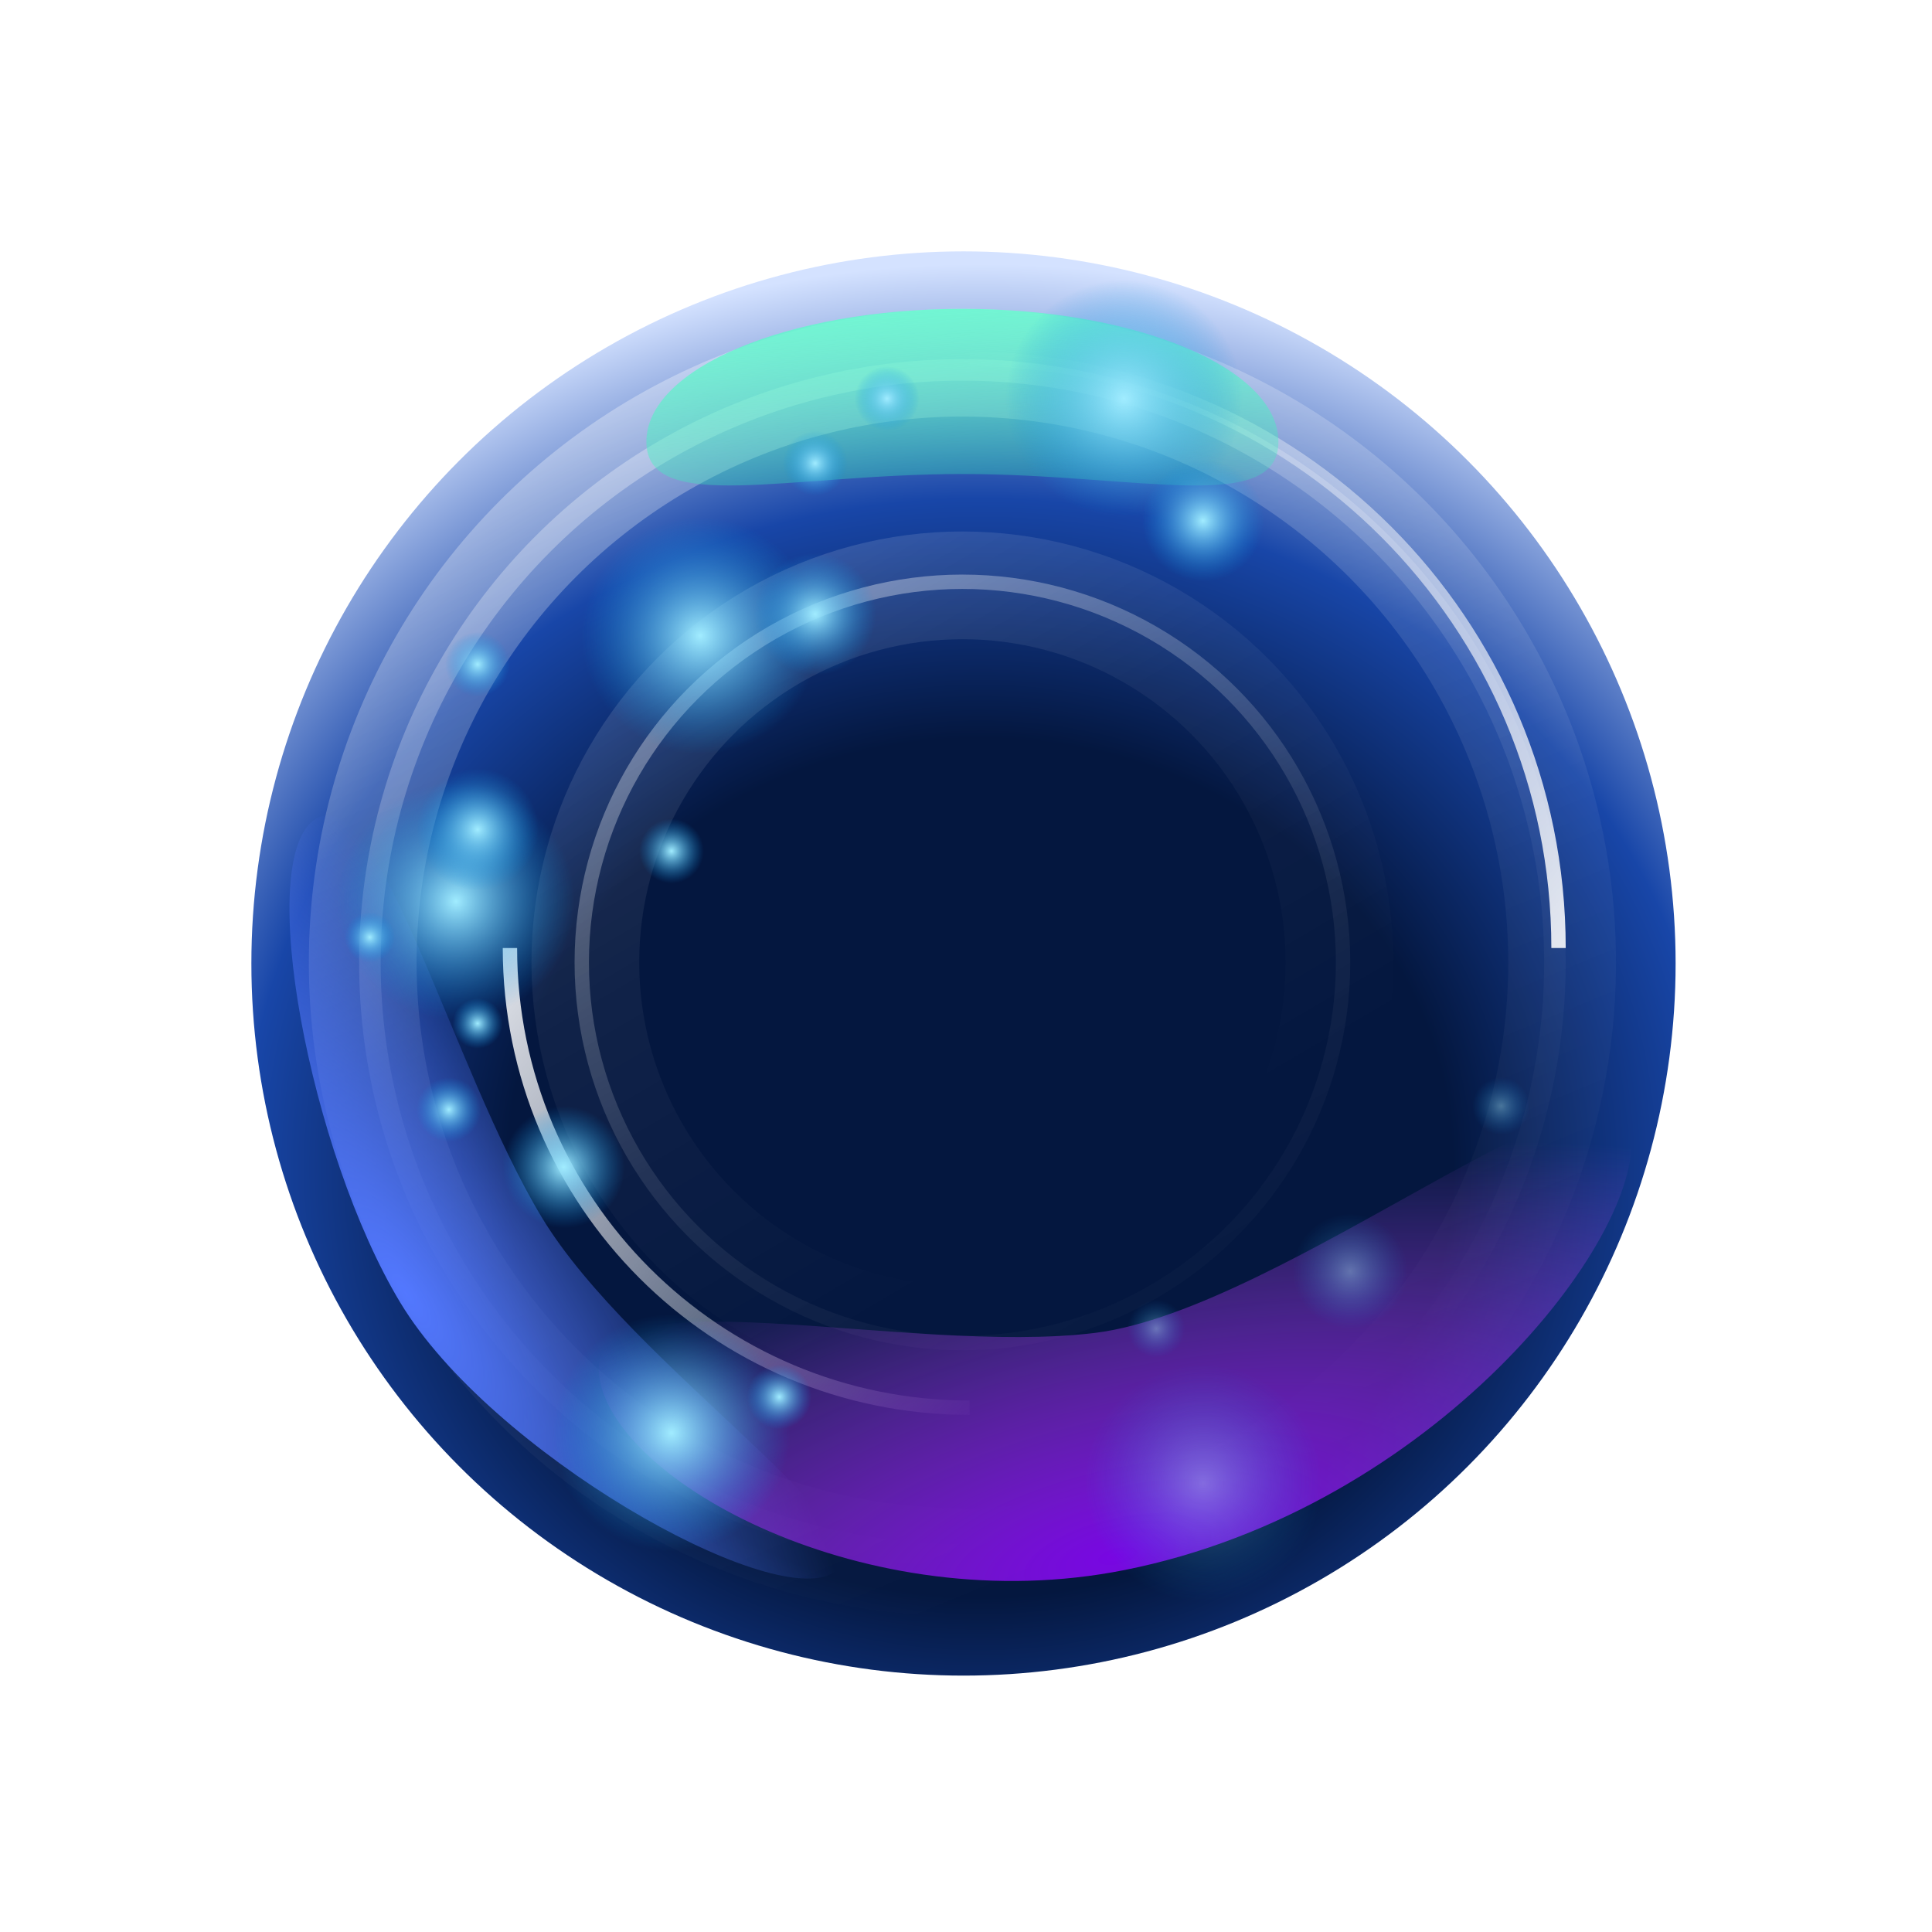 <svg width="269" height="269" viewBox="0 0 269 269" fill="none" xmlns="http://www.w3.org/2000/svg">
<g filter="url(#filter0_dd_166_6939)">
<circle cx="134.151" cy="134.151" r="99.151" fill="url(#paint0_radial_166_6939)"/>
</g>
<circle cx="134" cy="134" r="82.5" stroke="url(#paint1_linear_166_6939)" stroke-width="3"/>
<circle cx="134" cy="134" r="83.5" stroke="url(#paint2_linear_166_6939)" stroke-width="15"/>
<circle cx="134" cy="134" r="52.5" stroke="url(#paint3_linear_166_6939)" stroke-width="15"/>
<circle cx="134" cy="134" r="53" stroke="url(#paint4_linear_166_6939)" stroke-width="2"/>
<g filter="url(#filter1_f_166_6939)">
<path d="M135 196C99.654 196 71 167.346 71 132" stroke="url(#paint5_linear_166_6939)" stroke-width="2"/>
</g>
<g filter="url(#filter2_f_166_6939)">
<path d="M135 50C180.287 50 217 86.713 217 132" stroke="url(#paint6_linear_166_6939)" stroke-width="2"/>
</g>
<g filter="url(#filter3_f_166_6939)">
<path d="M44 114C52.747 108.719 62.871 148.688 75.431 169.491C87.992 190.294 124.747 213.719 116 219C107.253 224.281 68.302 202.182 55.742 181.379C43.182 160.576 35.253 119.281 44 114Z" fill="url(#paint7_radial_166_6939)"/>
</g>
<g filter="url(#filter4_f_166_6939)">
<path d="M83.412 191.516C81.603 176.847 126.276 188.815 152.487 185.582C178.698 182.35 225.271 143.088 227.08 157.757C228.89 172.427 199.58 210.052 156.56 218.604C120.58 225.757 85.221 206.186 83.412 191.516Z" fill="url(#paint8_radial_166_6939)"/>
</g>
<g filter="url(#filter5_f_166_6939)">
<path d="M178 61.5C178 71.717 158.301 66 134 66C109.699 66 90 71.717 90 61.5C90 51.283 109.699 43 134 43C158.301 43 178 51.283 178 61.5Z" fill="url(#paint9_linear_166_6939)"/>
</g>
<g style="mix-blend-mode:lighten">
<circle cx="97.5" cy="88.5" r="16.5" fill="url(#paint10_radial_166_6939)"/>
</g>
<g style="mix-blend-mode:lighten">
<circle cx="63.5" cy="125.5" r="16.5" fill="url(#paint11_radial_166_6939)"/>
</g>
<g style="mix-blend-mode:lighten">
<circle cx="156.5" cy="55.5" r="16.5" fill="url(#paint12_radial_166_6939)"/>
</g>
<g style="mix-blend-mode:lighten">
<circle cx="93.5" cy="199.5" r="16.5" fill="url(#paint13_radial_166_6939)"/>
</g>
<g style="mix-blend-mode:lighten" opacity="0.4">
<circle cx="167.5" cy="206.5" r="16.5" fill="url(#paint14_radial_166_6939)"/>
</g>
<g style="mix-blend-mode:lighten" opacity="0.4">
<circle cx="188" cy="177" r="8" fill="url(#paint15_radial_166_6939)"/>
</g>
<g style="mix-blend-mode:lighten" opacity="0.4">
<circle cx="161" cy="185" r="4" fill="url(#paint16_radial_166_6939)"/>
</g>
<g style="mix-blend-mode:lighten" opacity="0.4">
<circle cx="209" cy="154" r="4" fill="url(#paint17_radial_166_6939)"/>
</g>
<g style="mix-blend-mode:lighten">
<circle cx="113.5" cy="85.5" r="8.5" fill="url(#paint18_radial_166_6939)"/>
</g>
<g style="mix-blend-mode:lighten">
<circle cx="78.5" cy="162.5" r="8.5" fill="url(#paint19_radial_166_6939)"/>
</g>
<g style="mix-blend-mode:lighten">
<circle cx="66.5" cy="115.5" r="8.5" fill="url(#paint20_radial_166_6939)"/>
</g>
<g style="mix-blend-mode:lighten">
<circle cx="167.5" cy="72.5" r="8.5" fill="url(#paint21_radial_166_6939)"/>
</g>
<g style="mix-blend-mode:lighten">
<circle cx="93.5" cy="118.5" r="4.5" fill="url(#paint22_radial_166_6939)"/>
</g>
<g style="mix-blend-mode:lighten">
<circle cx="66.5" cy="92.5" r="4.5" fill="url(#paint23_radial_166_6939)"/>
</g>
<g style="mix-blend-mode:lighten">
<circle cx="123.5" cy="55.5" r="4.5" fill="url(#paint24_radial_166_6939)"/>
</g>
<g style="mix-blend-mode:lighten">
<circle cx="113.5" cy="64.5" r="4.5" fill="url(#paint25_radial_166_6939)"/>
</g>
<g style="mix-blend-mode:lighten">
<circle cx="108.5" cy="194.5" r="4.5" fill="url(#paint26_radial_166_6939)"/>
</g>
<g style="mix-blend-mode:lighten">
<circle cx="62.5" cy="154.5" r="4.5" fill="url(#paint27_radial_166_6939)"/>
</g>
<g style="mix-blend-mode:lighten">
<circle cx="66.5" cy="142.5" r="3.5" fill="url(#paint28_radial_166_6939)"/>
</g>
<g style="mix-blend-mode:lighten">
<circle cx="51.5" cy="130.5" r="3.5" fill="url(#paint29_radial_166_6939)"/>
</g>
<defs>
<filter id="filter0_dd_166_6939" x="0" y="0" width="268.301" height="268.301" filterUnits="userSpaceOnUse" color-interpolation-filters="sRGB">
<feFlood flood-opacity="0" result="BackgroundImageFix"/>
<feColorMatrix in="SourceAlpha" type="matrix" values="0 0 0 0 0 0 0 0 0 0 0 0 0 0 0 0 0 0 127 0" result="hardAlpha"/>
<feOffset/>
<feGaussianBlur stdDeviation="17.5"/>
<feComposite in2="hardAlpha" operator="out"/>
<feColorMatrix type="matrix" values="0 0 0 0 0.216 0 0 0 0 0.463 0 0 0 0 0.992 0 0 0 1 0"/>
<feBlend mode="normal" in2="BackgroundImageFix" result="effect1_dropShadow_166_6939"/>
<feColorMatrix in="SourceAlpha" type="matrix" values="0 0 0 0 0 0 0 0 0 0 0 0 0 0 0 0 0 0 127 0" result="hardAlpha"/>
<feOffset/>
<feGaussianBlur stdDeviation="7.5"/>
<feComposite in2="hardAlpha" operator="out"/>
<feColorMatrix type="matrix" values="0 0 0 0 0.784 0 0 0 0 0.853 0 0 0 0 1 0 0 0 0.5 0"/>
<feBlend mode="normal" in2="effect1_dropShadow_166_6939" result="effect2_dropShadow_166_6939"/>
<feBlend mode="normal" in="SourceGraphic" in2="effect2_dropShadow_166_6939" result="shape"/>
</filter>
<filter id="filter1_f_166_6939" x="65" y="127" width="75" height="75" filterUnits="userSpaceOnUse" color-interpolation-filters="sRGB">
<feFlood flood-opacity="0" result="BackgroundImageFix"/>
<feBlend mode="normal" in="SourceGraphic" in2="BackgroundImageFix" result="shape"/>
<feGaussianBlur stdDeviation="2.5" result="effect1_foregroundBlur_166_6939"/>
</filter>
<filter id="filter2_f_166_6939" x="130" y="44" width="93" height="93" filterUnits="userSpaceOnUse" color-interpolation-filters="sRGB">
<feFlood flood-opacity="0" result="BackgroundImageFix"/>
<feBlend mode="normal" in="SourceGraphic" in2="BackgroundImageFix" result="shape"/>
<feGaussianBlur stdDeviation="2.5" result="effect1_foregroundBlur_166_6939"/>
</filter>
<filter id="filter3_f_166_6939" x="18.303" y="91.524" width="121.028" height="150.268" filterUnits="userSpaceOnUse" color-interpolation-filters="sRGB">
<feFlood flood-opacity="0" result="BackgroundImageFix"/>
<feBlend mode="normal" in="SourceGraphic" in2="BackgroundImageFix" result="shape"/>
<feGaussianBlur stdDeviation="11" result="effect1_foregroundBlur_166_6939"/>
</filter>
<filter id="filter4_f_166_6939" x="61.358" y="132.488" width="187.801" height="109.639" filterUnits="userSpaceOnUse" color-interpolation-filters="sRGB">
<feFlood flood-opacity="0" result="BackgroundImageFix"/>
<feBlend mode="normal" in="SourceGraphic" in2="BackgroundImageFix" result="shape"/>
<feGaussianBlur stdDeviation="11" result="effect1_foregroundBlur_166_6939"/>
</filter>
<filter id="filter5_f_166_6939" x="68" y="21" width="132" height="68.594" filterUnits="userSpaceOnUse" color-interpolation-filters="sRGB">
<feFlood flood-opacity="0" result="BackgroundImageFix"/>
<feBlend mode="normal" in="SourceGraphic" in2="BackgroundImageFix" result="shape"/>
<feGaussianBlur stdDeviation="11" result="effect1_foregroundBlur_166_6939"/>
</filter>
<radialGradient id="paint0_radial_166_6939" cx="0" cy="0" r="1" gradientUnits="userSpaceOnUse" gradientTransform="translate(136.5 162.5) rotate(90) scale(128 141.206)">
<stop offset="0.466" stop-color="#04173F"/>
<stop offset="0.726" stop-color="#1846A8"/>
<stop offset="0.981" stop-color="#D4E2FF"/>
</radialGradient>
<linearGradient id="paint1_linear_166_6939" x1="13.5" y1="-74" x2="134" y2="218" gradientUnits="userSpaceOnUse">
<stop stop-color="white"/>
<stop offset="0.293" stop-color="white" stop-opacity="0.535"/>
<stop offset="0.519" stop-color="white" stop-opacity="0.284"/>
<stop offset="0.707" stop-color="white" stop-opacity="0.102"/>
<stop offset="0.803" stop-color="white" stop-opacity="0.049"/>
<stop offset="1" stop-color="white" stop-opacity="0"/>
</linearGradient>
<linearGradient id="paint2_linear_166_6939" x1="3.458" y1="-91.333" x2="134" y2="225" gradientUnits="userSpaceOnUse">
<stop stop-color="white"/>
<stop offset="0.293" stop-color="white" stop-opacity="0.535"/>
<stop offset="0.519" stop-color="white" stop-opacity="0.284"/>
<stop offset="0.707" stop-color="white" stop-opacity="0.102"/>
<stop offset="0.803" stop-color="white" stop-opacity="0.049"/>
<stop offset="1" stop-color="white" stop-opacity="0"/>
</linearGradient>
<linearGradient id="paint3_linear_166_6939" x1="-12.5" y1="-80" x2="137.5" y2="175" gradientUnits="userSpaceOnUse">
<stop stop-color="white"/>
<stop offset="0.293" stop-color="white" stop-opacity="0.535"/>
<stop offset="0.519" stop-color="white" stop-opacity="0.284"/>
<stop offset="0.707" stop-color="white" stop-opacity="0.102"/>
<stop offset="0.803" stop-color="white" stop-opacity="0.049"/>
<stop offset="1" stop-color="white" stop-opacity="0"/>
</linearGradient>
<linearGradient id="paint4_linear_166_6939" x1="49" y1="6" x2="158.5" y2="197" gradientUnits="userSpaceOnUse">
<stop stop-color="white"/>
<stop offset="0.293" stop-color="white" stop-opacity="0.535"/>
<stop offset="0.519" stop-color="white" stop-opacity="0.284"/>
<stop offset="0.707" stop-color="white" stop-opacity="0.102"/>
<stop offset="0.803" stop-color="white" stop-opacity="0.049"/>
<stop offset="1" stop-color="white" stop-opacity="0"/>
</linearGradient>
<linearGradient id="paint5_linear_166_6939" x1="55.024" y1="130.554" x2="140.333" y2="196" gradientUnits="userSpaceOnUse">
<stop stop-color="white"/>
<stop offset="1" stop-color="white" stop-opacity="0"/>
</linearGradient>
<linearGradient id="paint6_linear_166_6939" x1="237.469" y1="133.853" x2="128.167" y2="50" gradientUnits="userSpaceOnUse">
<stop stop-color="white"/>
<stop offset="1" stop-color="white" stop-opacity="0"/>
</linearGradient>
<radialGradient id="paint7_radial_166_6939" cx="0" cy="0" r="1" gradientUnits="userSpaceOnUse" gradientTransform="translate(56.5 180) rotate(-33.871) scale(35.679 105.834)">
<stop stop-color="#5378FF"/>
<stop offset="1" stop-color="#5378FF" stop-opacity="0"/>
</radialGradient>
<radialGradient id="paint8_radial_166_6939" cx="0" cy="0" r="1" gradientUnits="userSpaceOnUse" gradientTransform="translate(155.469 216.754) rotate(-103.506) scale(50.905 129.874)">
<stop stop-color="#7806E3"/>
<stop offset="1" stop-color="#C953FF" stop-opacity="0"/>
</radialGradient>
<linearGradient id="paint9_linear_166_6939" x1="134" y1="35" x2="136.5" y2="80" gradientUnits="userSpaceOnUse">
<stop stop-color="#6EFFD2"/>
<stop offset="1" stop-color="#1EEEAE" stop-opacity="0"/>
</linearGradient>
<radialGradient id="paint10_radial_166_6939" cx="0" cy="0" r="1" gradientUnits="userSpaceOnUse" gradientTransform="translate(97.5 88.5) rotate(90) scale(16.5)">
<stop stop-color="#A1ECFF"/>
<stop offset="1" stop-color="#068EE3" stop-opacity="0"/>
</radialGradient>
<radialGradient id="paint11_radial_166_6939" cx="0" cy="0" r="1" gradientUnits="userSpaceOnUse" gradientTransform="translate(63.5 125.5) rotate(90) scale(16.5)">
<stop stop-color="#A1ECFF"/>
<stop offset="1" stop-color="#068EE3" stop-opacity="0"/>
</radialGradient>
<radialGradient id="paint12_radial_166_6939" cx="0" cy="0" r="1" gradientUnits="userSpaceOnUse" gradientTransform="translate(156.5 55.5) rotate(90) scale(16.5)">
<stop stop-color="#A1ECFF"/>
<stop offset="1" stop-color="#068EE3" stop-opacity="0"/>
</radialGradient>
<radialGradient id="paint13_radial_166_6939" cx="0" cy="0" r="1" gradientUnits="userSpaceOnUse" gradientTransform="translate(93.5 199.5) rotate(90) scale(16.5)">
<stop stop-color="#A1ECFF"/>
<stop offset="1" stop-color="#068EE3" stop-opacity="0"/>
</radialGradient>
<radialGradient id="paint14_radial_166_6939" cx="0" cy="0" r="1" gradientUnits="userSpaceOnUse" gradientTransform="translate(167.5 206.5) rotate(90) scale(16.5)">
<stop stop-color="#A1ECFF"/>
<stop offset="1" stop-color="#068EE3" stop-opacity="0"/>
</radialGradient>
<radialGradient id="paint15_radial_166_6939" cx="0" cy="0" r="1" gradientUnits="userSpaceOnUse" gradientTransform="translate(188 177) rotate(90) scale(8)">
<stop stop-color="#A1ECFF"/>
<stop offset="1" stop-color="#068EE3" stop-opacity="0"/>
</radialGradient>
<radialGradient id="paint16_radial_166_6939" cx="0" cy="0" r="1" gradientUnits="userSpaceOnUse" gradientTransform="translate(161 185) rotate(90) scale(4)">
<stop stop-color="#A1ECFF"/>
<stop offset="1" stop-color="#068EE3" stop-opacity="0"/>
</radialGradient>
<radialGradient id="paint17_radial_166_6939" cx="0" cy="0" r="1" gradientUnits="userSpaceOnUse" gradientTransform="translate(209 154) rotate(90) scale(4)">
<stop stop-color="#A1ECFF"/>
<stop offset="1" stop-color="#068EE3" stop-opacity="0"/>
</radialGradient>
<radialGradient id="paint18_radial_166_6939" cx="0" cy="0" r="1" gradientUnits="userSpaceOnUse" gradientTransform="translate(113.5 85.5) rotate(90) scale(8.5)">
<stop stop-color="#A1ECFF"/>
<stop offset="1" stop-color="#068EE3" stop-opacity="0"/>
</radialGradient>
<radialGradient id="paint19_radial_166_6939" cx="0" cy="0" r="1" gradientUnits="userSpaceOnUse" gradientTransform="translate(78.5 162.5) rotate(90) scale(8.5)">
<stop stop-color="#A1ECFF"/>
<stop offset="1" stop-color="#068EE3" stop-opacity="0"/>
</radialGradient>
<radialGradient id="paint20_radial_166_6939" cx="0" cy="0" r="1" gradientUnits="userSpaceOnUse" gradientTransform="translate(66.5 115.5) rotate(90) scale(8.5)">
<stop stop-color="#A1ECFF"/>
<stop offset="1" stop-color="#068EE3" stop-opacity="0"/>
</radialGradient>
<radialGradient id="paint21_radial_166_6939" cx="0" cy="0" r="1" gradientUnits="userSpaceOnUse" gradientTransform="translate(167.5 72.5) rotate(90) scale(8.5)">
<stop stop-color="#A1ECFF"/>
<stop offset="1" stop-color="#068EE3" stop-opacity="0"/>
</radialGradient>
<radialGradient id="paint22_radial_166_6939" cx="0" cy="0" r="1" gradientUnits="userSpaceOnUse" gradientTransform="translate(93.5 118.5) rotate(90) scale(4.5)">
<stop stop-color="#A1ECFF"/>
<stop offset="1" stop-color="#068EE3" stop-opacity="0"/>
</radialGradient>
<radialGradient id="paint23_radial_166_6939" cx="0" cy="0" r="1" gradientUnits="userSpaceOnUse" gradientTransform="translate(66.5 92.5) rotate(90) scale(4.5)">
<stop stop-color="#A1ECFF"/>
<stop offset="1" stop-color="#068EE3" stop-opacity="0"/>
</radialGradient>
<radialGradient id="paint24_radial_166_6939" cx="0" cy="0" r="1" gradientUnits="userSpaceOnUse" gradientTransform="translate(123.5 55.5) rotate(90) scale(4.5)">
<stop stop-color="#A1ECFF"/>
<stop offset="1" stop-color="#068EE3" stop-opacity="0"/>
</radialGradient>
<radialGradient id="paint25_radial_166_6939" cx="0" cy="0" r="1" gradientUnits="userSpaceOnUse" gradientTransform="translate(113.5 64.5) rotate(90) scale(4.5)">
<stop stop-color="#A1ECFF"/>
<stop offset="1" stop-color="#068EE3" stop-opacity="0"/>
</radialGradient>
<radialGradient id="paint26_radial_166_6939" cx="0" cy="0" r="1" gradientUnits="userSpaceOnUse" gradientTransform="translate(108.5 194.5) rotate(90) scale(4.5)">
<stop stop-color="#A1ECFF"/>
<stop offset="1" stop-color="#068EE3" stop-opacity="0"/>
</radialGradient>
<radialGradient id="paint27_radial_166_6939" cx="0" cy="0" r="1" gradientUnits="userSpaceOnUse" gradientTransform="translate(62.5 154.5) rotate(90) scale(4.5)">
<stop stop-color="#A1ECFF"/>
<stop offset="1" stop-color="#068EE3" stop-opacity="0"/>
</radialGradient>
<radialGradient id="paint28_radial_166_6939" cx="0" cy="0" r="1" gradientUnits="userSpaceOnUse" gradientTransform="translate(66.5 142.5) rotate(90) scale(3.5)">
<stop stop-color="#A1ECFF"/>
<stop offset="1" stop-color="#068EE3" stop-opacity="0"/>
</radialGradient>
<radialGradient id="paint29_radial_166_6939" cx="0" cy="0" r="1" gradientUnits="userSpaceOnUse" gradientTransform="translate(51.5 130.5) rotate(90) scale(3.5)">
<stop stop-color="#A1ECFF"/>
<stop offset="1" stop-color="#068EE3" stop-opacity="0"/>
</radialGradient>
</defs>
</svg>
